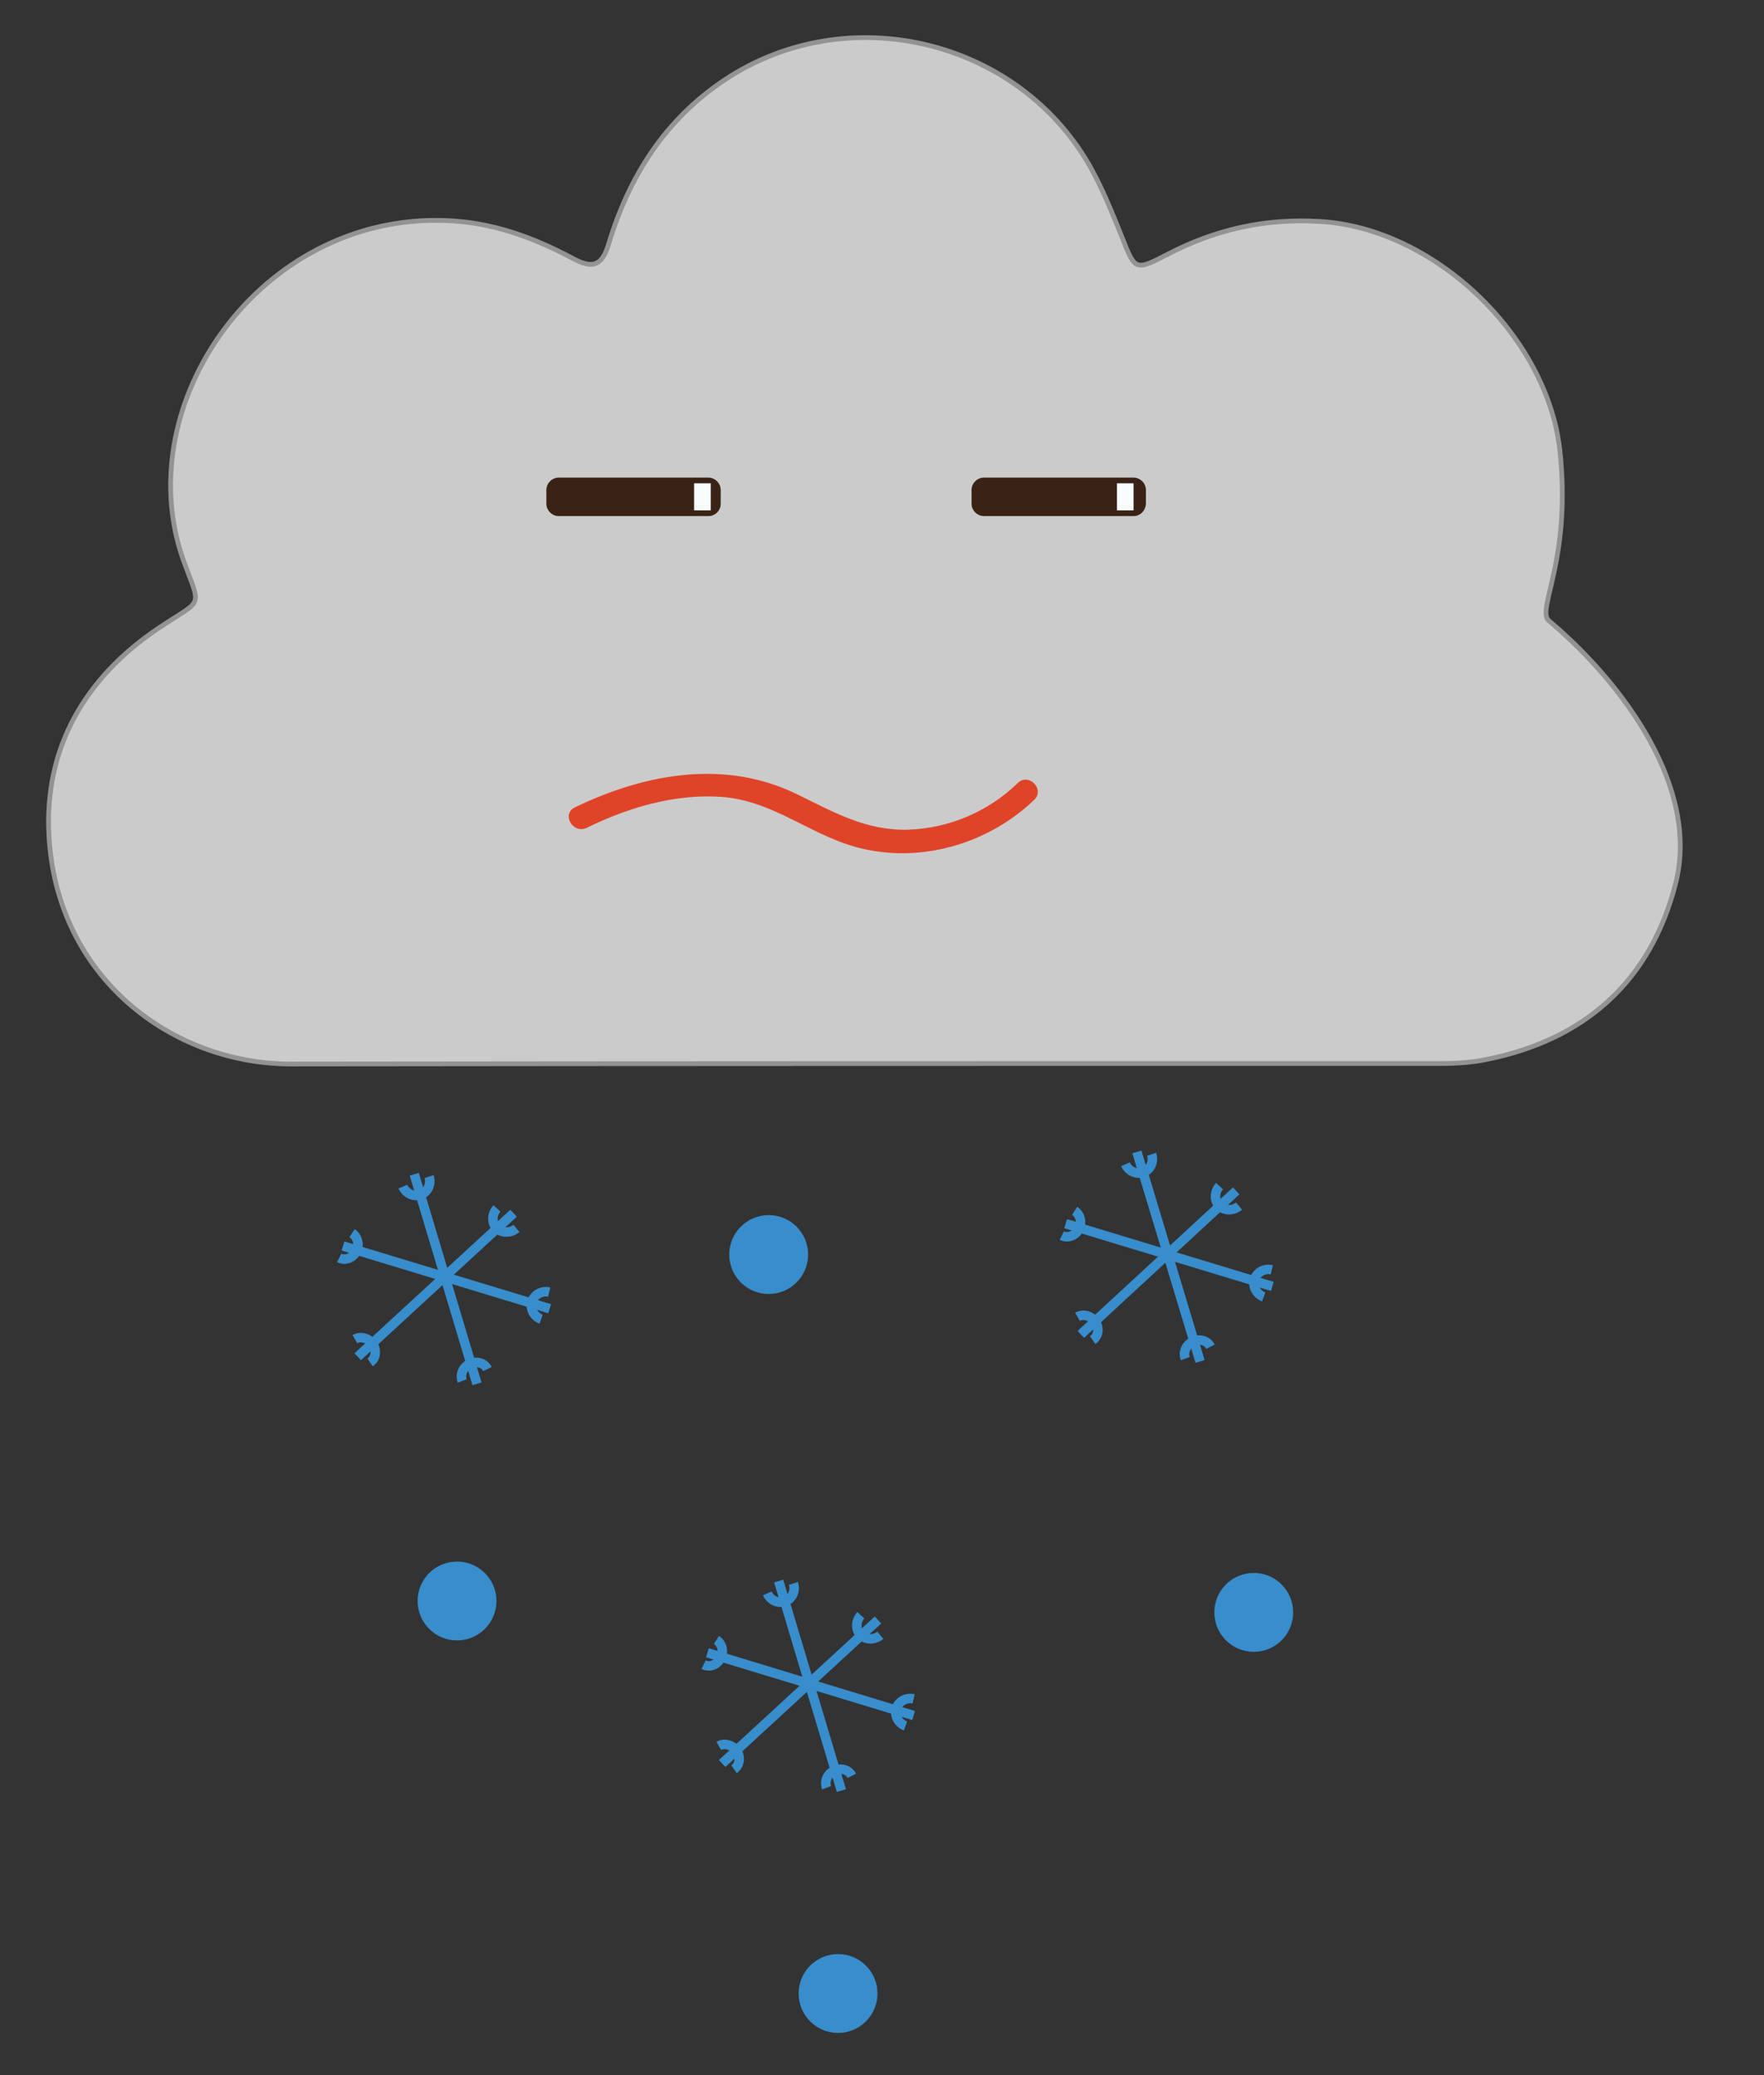 <?xml version="1.0" encoding="utf-8"?>
<!-- Generator: Adobe Illustrator 19.1.0, SVG Export Plug-In . SVG Version: 6.00 Build 0)  -->
<svg version="1.1" id="Layer_1" xmlns="http://www.w3.org/2000/svg" xmlns:xlink="http://www.w3.org/1999/xlink" x="0px" y="0px"
	 viewBox="0 0 371.3 436.7" style="enable-background:new 0 0 371.3 436.7;" xml:space="preserve">
<rect x="0" y="0" width="371.3" height="436.7" fill="#333333" stroke="none"/>
<style type="text/css">
	.st0{fill:#CBCBCB;stroke:#939393;stroke-miterlimit:10;}
	.st1{fill:#3A2316;}
	.st2{fill:#F9FCFD;}
	.st3{fill:#E04428;}
	.st4{fill:none;stroke:#388DCC;stroke-width:2;stroke-miterlimit:10;}
	.st5{fill:#388DCC;stroke:#388DCC;stroke-width:2;stroke-miterlimit:10;}
</style>
<g>
	<path class="st0" d="M326,130.6c15.9,13.4,31.8,35.3,26.7,55.3c-5.2,20.4-18.9,32.8-39.6,37c-3.2,0.7-6.6,0.9-9.9,0.9
		c-80.7,0-161.3,0-242,0.1c-24.9,0-49.3-18.1-50.9-48.1c-1-18.3,7.5-33.1,22.9-43.5c9.8-6.6,9.2-3.9,5.3-14.7
		C27.1,84.9,54.8,45.1,93.6,46.4c9.8,0.3,18.6,3.5,27,8c4.1,2.2,6.1,1.6,7.5-3c4.3-14.3,11.9-26.3,24.6-34.7
		c25.6-16.9,61.1-8.6,76.5,17.9c2.8,4.9,4.9,10.2,7,15.4c2.7,6.8,2.7,7.1,9.4,3.6c10.1-5.3,20.7-7.7,32.2-7
		c24.1,1.4,47.7,24,50.5,47.9C330.9,117.7,323.3,128.3,326,130.6z"/>
	<g>
		<path class="st1" d="M149.1,108.6h-31.5c-1.4,0-2.6-1.2-2.6-2.6v-2.9c0-1.4,1.2-2.6,2.6-2.6h31.5c1.4,0,2.6,1.2,2.6,2.6v2.9
			C151.7,107.5,150.5,108.6,149.1,108.6z"/>
		<rect x="146.1" y="101.7" class="st2" width="3.5" height="5.7"/>
	</g>
	<g>
		<path class="st1" d="M238.6,108.6h-31.5c-1.4,0-2.6-1.2-2.6-2.6v-2.9c0-1.4,1.2-2.6,2.6-2.6h31.5c1.4,0,2.6,1.2,2.6,2.6v2.9
			C241.1,107.5,240,108.6,238.6,108.6z"/>
		<rect x="235.1" y="101.7" class="st2" width="3.5" height="5.7"/>
	</g>
	<g>
		<g>
			<path class="st3" d="M123.5,174.2c8.8-4.3,18.6-7.2,28.4-6.5c9.7,0.7,16.8,6.5,25.6,9.7c13.8,5,29.7,1,40.2-9.1
				c2.3-2.2-1.2-5.8-3.5-3.5c-6.2,6-14.4,9.5-23.1,9.8c-8.9,0.2-15.6-3.7-23.4-7.5c-15.2-7.4-32-4.3-46.7,2.8
				C118.1,171.3,120.6,175.6,123.5,174.2L123.5,174.2z"/>
		</g>
	</g>
	<g>
		<line class="st4" x1="239.3" y1="242.4" x2="252.6" y2="286.5"/>
		<line class="st4" x1="227.5" y1="280.8" x2="260.2" y2="250.6"/>
		<line class="st4" x1="224.3" y1="257.5" x2="267.8" y2="270.7"/>
		<path class="st4" d="M236.9,245c0.7,1.6,2.6,2.3,4,1.6c1.3-0.6,2-2.2,1.5-3.7"/>
		<path class="st4" d="M256.7,249.6c-1.2,1.3-1.1,3.3,0.1,4.3c1.1,0.9,2.8,0.9,4-0.1"/>
		<path class="st4" d="M267.7,267.2c-1.7-0.4-3.4,0.7-3.7,2.3c-0.3,1.4,0.6,2.9,2,3.4"/>
		<path class="st4" d="M254.8,283.4c-0.7-1.4-2.5-1.8-3.9-1c-1.3,0.7-1.9,2.2-1.4,3.5"/>
		<path class="st4" d="M223.5,260c1.4,0.7,3.1-0.1,3.7-1.6c0.6-1.3,0.1-2.9-1-3.6"/>
		<path class="st4" d="M230,282c1.3-0.9,1.4-2.7,0.5-4c-0.9-1.1-2.5-1.6-3.7-0.9"/>
	</g>
	<g>
		<line class="st4" x1="163.9" y1="332.7" x2="177.1" y2="376.8"/>
		<line class="st4" x1="152" y1="371.1" x2="184.8" y2="340.9"/>
		<line class="st4" x1="148.9" y1="347.8" x2="192.3" y2="361"/>
		<path class="st4" d="M161.5,335.3c0.7,1.6,2.6,2.3,4,1.6c1.3-0.6,2-2.2,1.5-3.7"/>
		<path class="st4" d="M181.2,339.9c-1.2,1.3-1.1,3.3,0.1,4.3c1.1,0.9,2.8,0.9,4-0.1"/>
		<path class="st4" d="M192.3,357.5c-1.7-0.4-3.4,0.7-3.7,2.3c-0.3,1.4,0.6,2.9,2,3.4"/>
		<path class="st4" d="M179.3,373.7c-0.7-1.4-2.5-1.8-3.9-1c-1.3,0.7-1.9,2.2-1.4,3.5"/>
		<path class="st4" d="M148.1,350.3c1.4,0.7,3.1-0.1,3.7-1.6c0.6-1.3,0.1-2.9-1-3.6"/>
		<path class="st4" d="M154.5,372.3c1.3-0.9,1.4-2.7,0.5-4c-0.9-1.1-2.5-1.6-3.7-0.9"/>
	</g>
	<g>
		<line class="st4" x1="87.2" y1="247.1" x2="100.4" y2="291.2"/>
		<line class="st4" x1="75.3" y1="285.5" x2="108.1" y2="255.3"/>
		<line class="st4" x1="72.2" y1="262.2" x2="115.7" y2="275.4"/>
		<path class="st4" d="M84.8,249.7c0.7,1.6,2.6,2.3,4,1.6c1.3-0.6,2-2.2,1.5-3.7"/>
		<path class="st4" d="M104.6,254.3c-1.2,1.3-1.1,3.3,0.1,4.3c1.1,0.9,2.8,0.9,4-0.1"/>
		<path class="st4" d="M115.6,271.9c-1.7-0.4-3.4,0.7-3.7,2.3c-0.3,1.4,0.6,2.9,2,3.4"/>
		<path class="st4" d="M102.6,288.1c-0.7-1.4-2.5-1.8-3.9-1c-1.3,0.7-1.9,2.2-1.4,3.5"/>
		<path class="st4" d="M71.4,264.7c1.4,0.7,3.1-0.1,3.7-1.6c0.6-1.3,0.1-2.9-1-3.6"/>
		<path class="st4" d="M77.9,286.7c1.3-0.9,1.4-2.7,0.5-4c-0.9-1.1-2.5-1.6-3.7-0.9"/>
	</g>
	<circle class="st5" cx="263.9" cy="339.3" r="7.3"/>
	<circle class="st5" cx="161.8" cy="264" r="7.3"/>
	<circle class="st5" cx="96.2" cy="336.9" r="7.3"/>
	<circle class="st5" cx="176.4" cy="419.5" r="7.3"/>
</g>
</svg>
